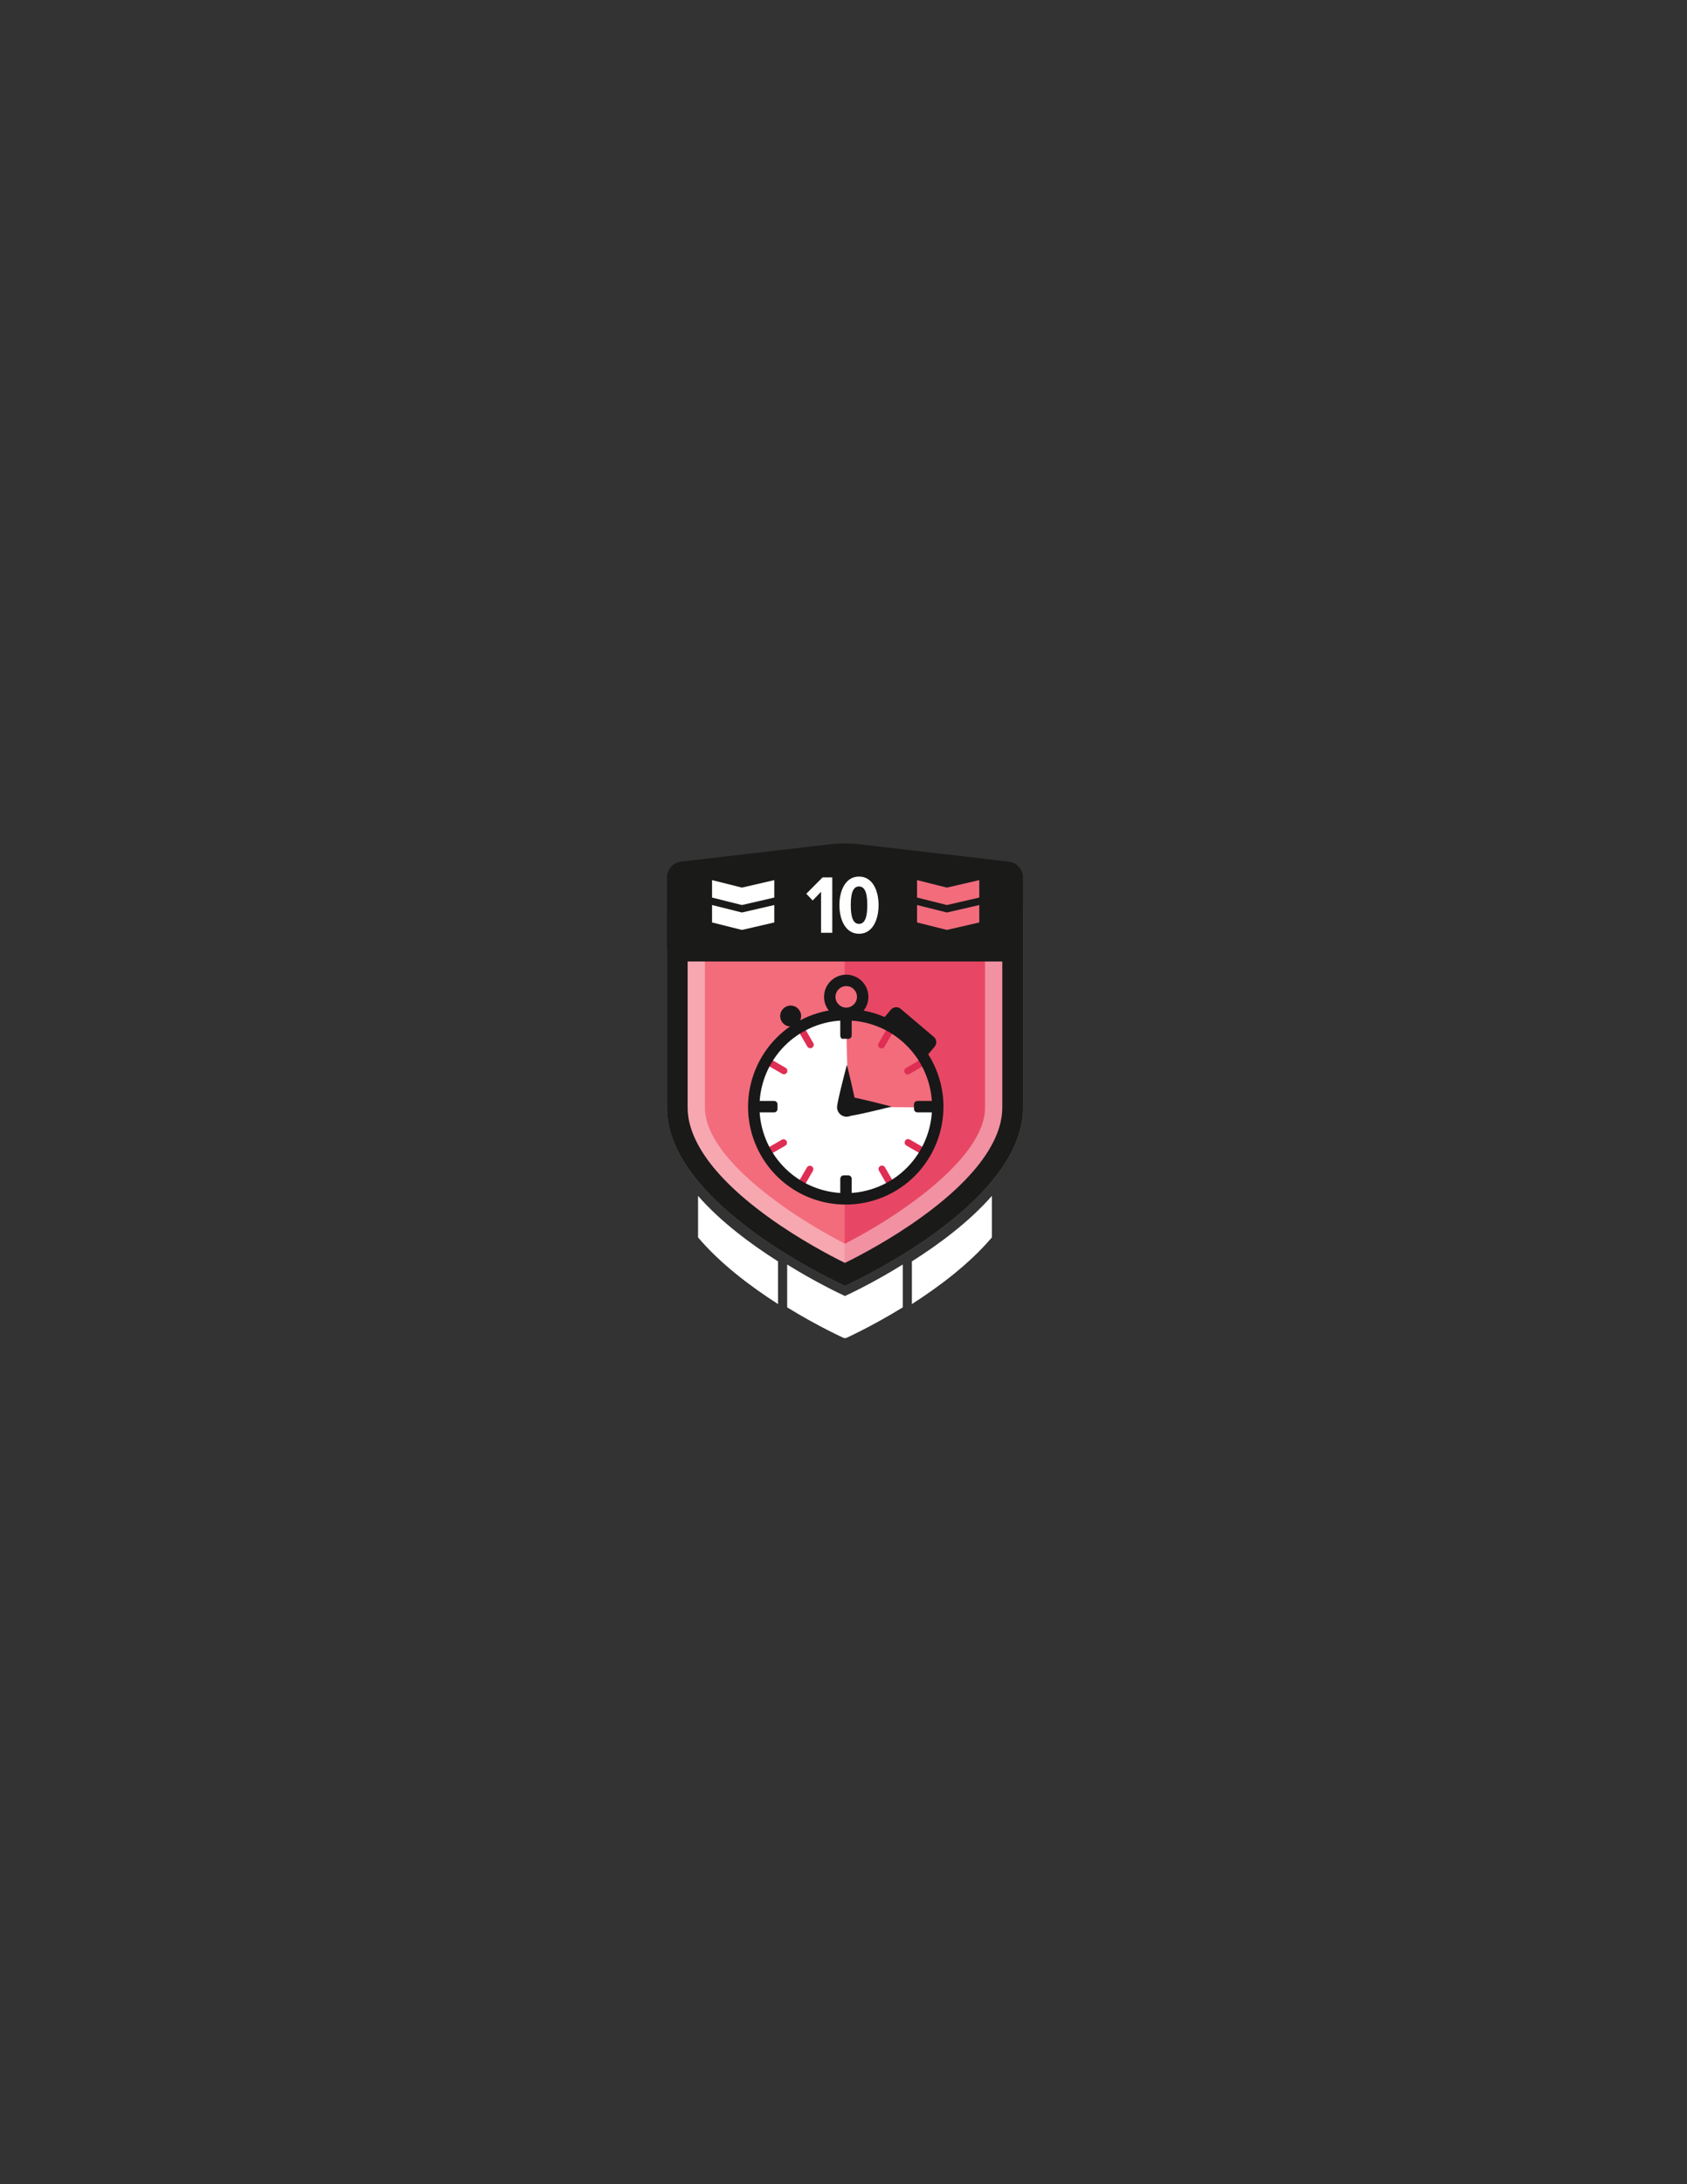 <?xml version="1.0" encoding="utf-8"?>
<!-- Generator: Adobe Illustrator 16.0.0, SVG Export Plug-In . SVG Version: 6.00 Build 0)  -->
<!DOCTYPE svg PUBLIC "-//W3C//DTD SVG 1.1//EN" "http://www.w3.org/Graphics/SVG/1.1/DTD/svg11.dtd">
<svg version="1.1" id="Layer_1" xmlns="http://www.w3.org/2000/svg" xmlns:xlink="http://www.w3.org/1999/xlink" x="0px" y="0px"
	 width="612px" height="792px" viewBox="0 0 612 792" enable-background="new 0 0 612 792" xml:space="preserve">
<rect x="0" y="0" width="612" height="792" fill="#333333" stroke="none"/>
<path fill="#FFFFFF" d="M327.499,458.522c-10.386,6.446-19.062,10.538-20.966,11.416c-1.905-0.878-10.58-4.97-20.967-11.416v0.492
	c-0.003-0.002,0.004-0.005,0-0.007v15.051c11.415,7.014,20.568,11.112,20.568,11.112l0.399-0.001l0.399,0.001
	c0,0,9.152-4.099,20.567-11.112v-15.051c-0.004,0.002,0.004,0.005,0,0.007V458.522z"/>
<path fill="#FFFFFF" d="M282.25,457.386c-9.748-6.171-20.759-14.313-29.014-23.745v15.051c8.118,9.569,19.145,17.858,29.014,24.17
	v-15.051c-0.004-0.002,0.003-0.005,0-0.007V457.386z"/>
<path fill="#FFFFFF" d="M330.815,457.386v0.418c-0.004,0.002,0.003,0.005,0,0.007v15.051c9.868-6.312,20.896-14.601,29.014-24.17
	v-15.051C351.573,443.072,340.563,451.215,330.815,457.386"/>
<path fill="#F26C7C" d="M243.943,333.683v19.67v48.231c0,34.567,62.59,62.589,62.59,62.589s62.59-28.021,62.59-62.589v-48.231
	v-19.67H243.943z"/>
<g opacity="0.6">
	<g>
		<defs>
			<rect id="SVGID_1_" x="306.408" y="332.87" width="60.025" height="127.569"/>
		</defs>
		<clipPath id="SVGID_2_">
			<use xlink:href="#SVGID_1_"  overflow="visible"/>
		</clipPath>
		<path clip-path="url(#SVGID_2_)" fill="#DF2E54" d="M306.537,460.444c5.59-2.753,17.619-9.048,29.467-17.651
			c9.191-6.674,16.455-13.392,21.588-19.967c5.867-7.514,8.842-14.723,8.842-21.427v-47.224v-21.305h-60.025v127.511
			C306.45,460.402,306.496,460.425,306.537,460.444"/>
	</g>
</g>
<g opacity="0.4">
	<g>
		<defs>
			<rect id="SVGID_3_" x="241.932" y="329.08" width="129.201" height="137.189"/>
		</defs>
		<clipPath id="SVGID_4_">
			<use xlink:href="#SVGID_3_"  overflow="visible"/>
		</clipPath>
		<path clip-path="url(#SVGID_4_)" fill="#FFFFFF" d="M357.336,342.875v9.015v49.78c0,18.229-31.246,39.338-50.803,49.296
			c-19.566-9.964-50.805-31.069-50.805-49.296v-49.78v-9.015H357.336 M371.133,329.078h-129.2v22.812v49.78
			c0,35.679,64.6,64.601,64.6,64.601s64.601-28.922,64.601-64.601v-49.78V329.078z"/>
	</g>
</g>
<path fill="#1A1A19" d="M363.608,336.604v15.286v49.78c0,8.39-5.031,22.043-28.997,39.445
	c-11.291,8.199-22.754,14.197-28.081,16.821c-5.288-2.601-16.619-8.527-27.885-16.683c-24.124-17.463-29.188-31.164-29.188-39.584
	v-49.78v-15.286H363.608 M371.133,329.078h-129.2v22.812v49.78c0,35.679,64.6,64.601,64.6,64.601s64.601-28.922,64.601-64.601
	v-49.78V329.078z"/>
<path fill="#1A1A19" d="M246.95,312.454c-2.741,0.32-4.983,2.84-4.983,5.6v25.574c0,2.76,2.258,5.017,5.017,5.017h119.09
	c2.76,0,5.017-2.257,5.017-5.017v-25.574c0-2.759-2.242-5.278-4.983-5.597l-54.713-6.366c-2.742-0.319-7.226-0.318-9.967,0.002
	L246.95,312.454z"/>
<polygon fill="#FFFFFF" points="297.863,338.229 297.863,323.357 294.822,326.519 292.504,324.079 298.405,318.148 301.927,318.148 
	301.927,338.229 "/>
<path fill="#FFFFFF" d="M304.515,328.204c0-5.179,2.138-10.355,7.104-10.355c4.998,0,7.105,5.177,7.105,10.355
	c0,5.147-2.077,10.387-7.105,10.387C306.652,338.591,304.515,333.352,304.515,328.204 M314.631,328.204
	c0-3.884-0.664-6.773-3.012-6.773c-2.318,0-2.979,2.89-2.979,6.773c0,3.854,0.661,6.805,2.979,6.805
	C313.967,335.009,314.631,332.059,314.631,328.204"/>
<path fill="#FFFFFF" d="M319.916,431.653c-17.018,7.085-36.556-0.967-43.641-17.985c-7.085-17.017,0.967-36.556,17.984-43.641
	c17.019-7.085,36.558,0.967,43.642,17.985C344.986,405.029,336.934,424.568,319.916,431.653"/>
<path fill="#191818" d="M306.58,376.641c0,0-0.002,0.021-0.004,0.054h0.01C306.582,376.661,306.58,376.641,306.58,376.641"/>
<path fill="#F26C7C" d="M335.691,384.726c-5.724-10.041-17.25-16.65-28.429-16.389l-0.292,3.321l0.786,29.624l32.282,0.335
	L335.691,384.726z"/>
<path fill="#191818" d="M306.583,376.667c0.002,0.015,0.537,0.026,1.196,0.026c0.658,0,1.191-0.561,1.191-1.254v-5.77
	c0-0.692-0.561-1.254-1.254-1.254h-1.636c-0.693,0-1.254,0.563-1.254,1.254v5.77c0,0.693,0.391,1.254,0.874,1.254
	s0.876-0.012,0.877-0.026S306.581,376.652,306.583,376.667"/>
<path fill="#191818" d="M339.76,402.095v-1.636c0-0.693-0.562-1.255-1.254-1.255h-5.686c-0.693,0-1.254,0.562-1.254,1.255v1.636
	c0,0.693,0.561,1.254,1.254,1.254h5.686C339.198,403.349,339.76,402.788,339.76,402.095"/>
<path fill="#191818" d="M274.038,400.458v1.637c0,0.692,0.562,1.255,1.254,1.255h5.519c0.693,0,1.254-0.563,1.254-1.255v-1.637
	c0-0.692-0.561-1.254-1.254-1.254h-5.519C274.6,399.204,274.038,399.766,274.038,400.458"/>
<path fill="#191818" d="M306.081,434.138h1.636c0.693,0,1.255-0.562,1.255-1.254v-5.436c0-0.692-0.562-1.254-1.255-1.254h-1.636
	c-0.693,0-1.254,0.562-1.254,1.254v5.436C304.827,433.576,305.388,434.138,306.081,434.138"/>
<path fill="#DF2E54" d="M290.469,372.818c-0.6,0.346-0.805,1.113-0.459,1.713l2.849,4.935c0.346,0.6,1.115,0.808,1.717,0.466
	c0.602-0.343,0.809-1.107,0.463-1.707l-2.857-4.948C291.835,372.677,291.068,372.472,290.469,372.818"/>
<path fill="#DF2E54" d="M278.44,384.846c-0.346,0.601-0.141,1.367,0.459,1.713l4.868,2.811c0.599,0.346,1.363,0.139,1.705-0.464
	c0.342-0.603,0.133-1.371-0.467-1.718l-4.852-2.801C279.554,384.041,278.787,384.246,278.44,384.846"/>
<path fill="#DF2E54" d="M278.44,417.707c0.346,0.6,1.113,0.805,1.713,0.459l4.719-2.725c0.6-0.346,0.805-1.112,0.457-1.711
	c-0.348-0.6-1.117-0.805-1.717-0.458l-4.713,2.722C278.3,416.34,278.095,417.107,278.44,417.707"/>
<path fill="#DF2E54" d="M290.469,429.735c0.6,0.346,1.367,0.141,1.713-0.459l2.71-4.694c0.347-0.6,0.14-1.365-0.461-1.709
	c-0.601-0.345-1.369-0.137-1.716,0.463l-2.705,4.687C289.664,428.621,289.869,429.389,290.469,429.735"/>
<path fill="#DF2E54" d="M323.33,429.735c0.6-0.347,0.805-1.114,0.459-1.713l-2.745-4.755c-0.347-0.601-1.115-0.809-1.718-0.467
	c-0.602,0.344-0.809,1.107-0.463,1.707l2.754,4.769C321.963,429.876,322.729,430.081,323.33,429.735"/>
<path fill="#DF2E54" d="M335.357,417.707c0.346-0.6,0.141-1.367-0.459-1.713l-4.85-2.801c-0.6-0.346-1.364-0.139-1.706,0.464
	c-0.343,0.602-0.134,1.371,0.467,1.718l4.835,2.791C334.244,418.512,335.012,418.307,335.357,417.707"/>
<path fill="#DF2E54" d="M335.357,384.846c-0.346-0.6-1.113-0.805-1.713-0.459l-4.99,2.881c-0.6,0.346-0.804,1.113-0.455,1.712
	c0.348,0.598,1.115,0.803,1.715,0.457l4.984-2.878C335.498,386.213,335.703,385.446,335.357,384.846"/>
<path fill="#DF2E54" d="M323.33,372.818c-0.601-0.346-1.367-0.141-1.713,0.459l-2.897,5.017c-0.347,0.601-0.14,1.365,0.461,1.71
	c0.603,0.344,1.37,0.138,1.716-0.463l2.893-5.01C324.135,373.931,323.93,373.164,323.33,372.818"/>
<path fill="#191818" d="M306.834,436.783c-14.366,0-27.217-8.57-32.739-21.833c-7.513-18.045,1.056-38.838,19.101-46.351
	c4.354-1.813,8.933-2.732,13.611-2.732c14.367,0,27.218,8.57,32.74,21.833c7.512,18.045-1.056,38.838-19.101,46.351
	C316.092,435.864,311.514,436.783,306.834,436.783 M306.807,370.012c-4.128,0-8.172,0.813-12.018,2.413
	c-15.935,6.634-23.502,24.997-16.868,40.933c4.877,11.713,16.226,19.281,28.913,19.281c4.128,0,8.171-0.813,12.019-2.414
	c15.935-6.634,23.502-24.996,16.867-40.932C330.844,377.58,319.495,370.012,306.807,370.012"/>
<path fill="#191818" d="M290.63,368.426c0,2.099-1.701,3.8-3.8,3.8c-2.098,0-3.799-1.702-3.799-3.8c0-2.098,1.701-3.8,3.799-3.8
	C288.93,364.626,290.63,366.328,290.63,368.426"/>
<path fill="#F26C7C" d="M313.52,361.491c0,3.711-3.009,6.719-6.72,6.719c-3.71,0-6.718-3.008-6.718-6.719s3.008-6.719,6.718-6.719
	C310.511,354.772,313.52,357.78,313.52,361.491"/>
<path fill="#191818" d="M306.991,369.515c-4.437,0-8.046-3.609-8.046-8.046c0-4.436,3.609-8.046,8.046-8.046
	c4.437,0,8.045,3.61,8.045,8.046C315.036,365.906,311.428,369.515,306.991,369.515 M306.991,357.567
	c-2.151,0-3.901,1.75-3.901,3.901c0,2.152,1.75,3.902,3.901,3.902c2.151,0,3.901-1.75,3.901-3.902
	C310.893,359.317,309.143,357.567,306.991,357.567"/>
<path fill="#191818" d="M320.615,369.168l2.587-3.061c0.896-1.058,2.478-1.19,3.536-0.296l12.029,10.171
	c1.059,0.894,1.191,2.477,0.297,3.535l-2.588,3.061L320.615,369.168z"/>
<path fill="#191818" d="M303.659,401.479c0.005,1.914,1.561,3.46,3.474,3.455c1.914-0.006,3.461-1.562,3.455-3.476
	c-0.005-1.912-3.355-15.377-3.355-15.377S303.654,399.566,303.659,401.479"/>
<path fill="#191818" d="M308.12,397.703c-1.913-0.023-3.484,1.508-3.508,3.42c-0.025,1.914,1.507,3.484,3.42,3.51
	c1.913,0.023,15.431-3.367,15.431-3.367S310.033,397.728,308.12,397.703"/>
<polygon fill="#FFFFFF" points="280.889,325.458 269.148,328.167 258.313,325.458 258.313,319.136 269.148,321.846 280.889,319.136 
	"/>
<polygon fill="#FFFFFF" points="280.889,334.488 269.148,337.197 258.313,334.488 258.313,328.167 269.148,330.876 280.889,328.167 
	"/>
<polygon fill="#F26C7C" points="355.253,325.458 343.513,328.167 332.677,325.458 332.677,319.136 343.513,321.846 355.253,319.136 
	"/>
<polygon fill="#F26C7C" points="355.253,334.488 343.513,337.197 332.677,334.488 332.677,328.167 343.513,330.876 355.253,328.167 
	"/>
</svg>
